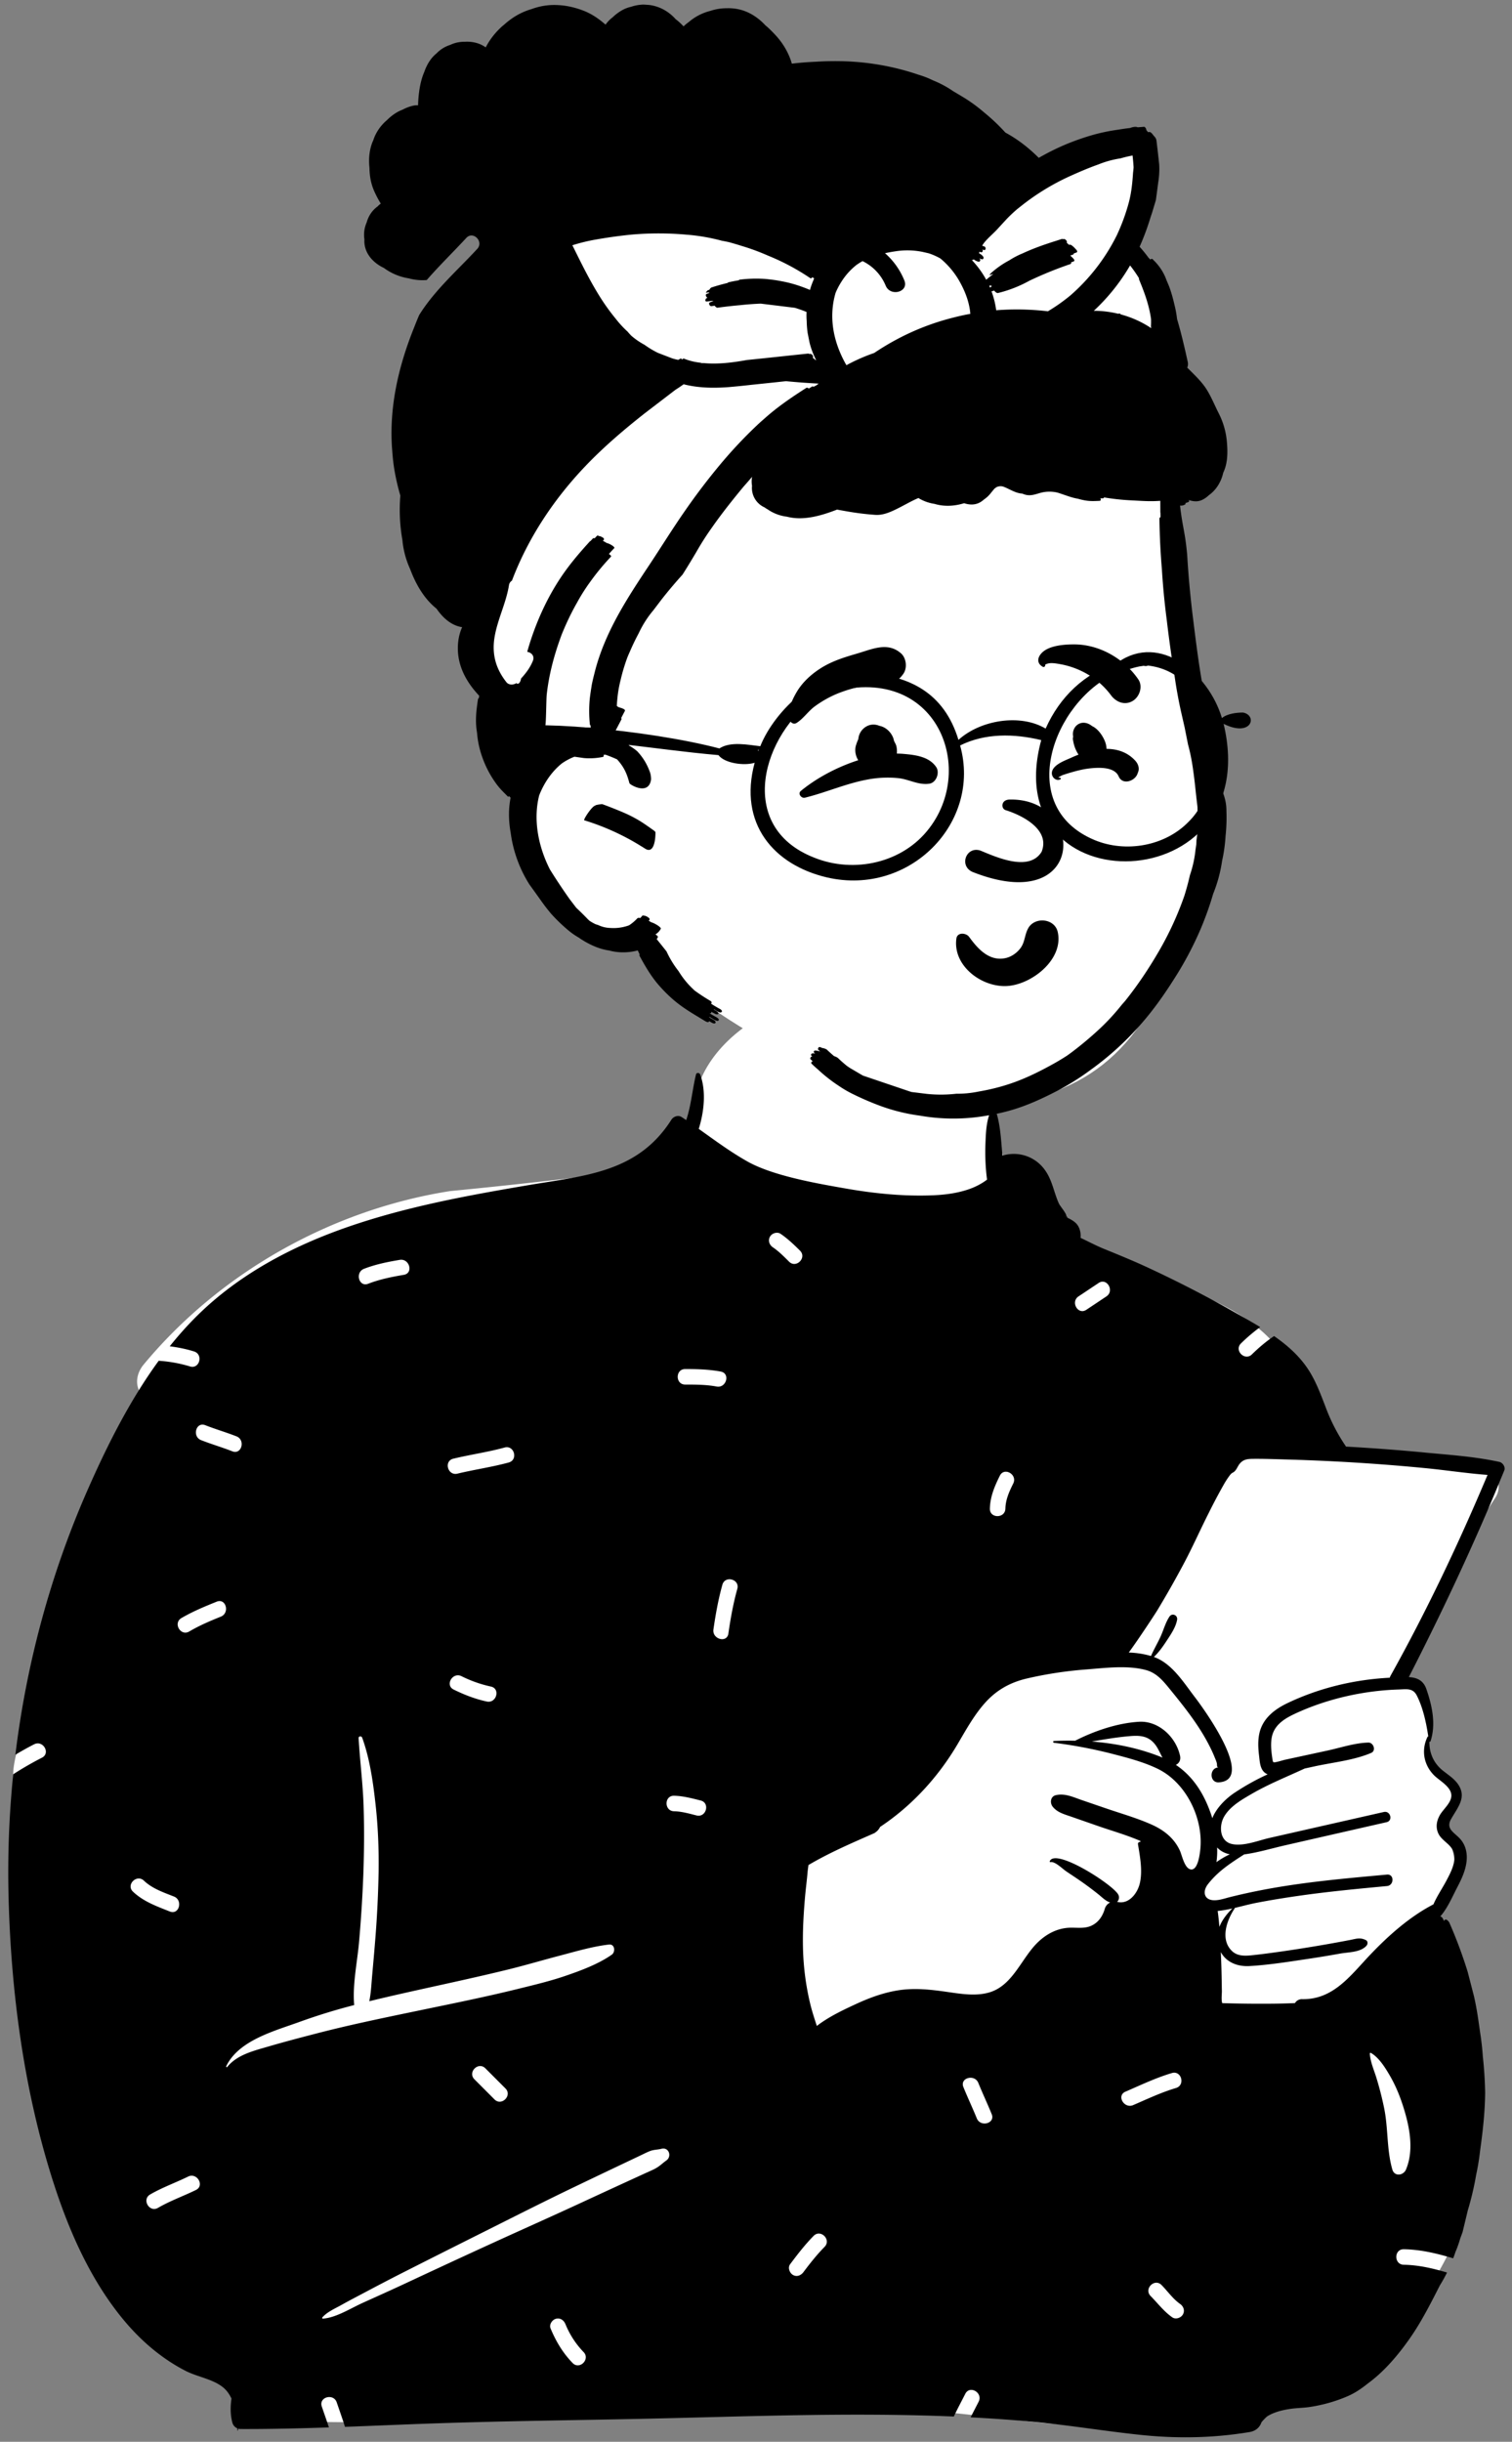 <svg width="101" height="163" viewBox="0 0 101 163" fill="none" xmlns="http://www.w3.org/2000/svg"><rect x="0" y="0" width="101" height="163" fill="#808080" stroke="none"/><path fill-rule="evenodd" clip-rule="evenodd" d="M87.91 96.166c-1.127-4.376-2.164-6.23-4.168-7.752-1.874-1.422-4.61-2.617-8.602-3.49-4.157-.727-4.275-2.888-5.317-6.362-.305-1.044-1.812-1.322-2.462-.57a2.994 2.994 0 0 0-.286-.27c.088-.499-.637-1.926-.613-2.403.253-4.972-1.373-7.47-5.432-8.398-.882-.202-6.878-.32-7.738-.082-3.763 1.04-7.467 4.344-6.9 8.323-1.181 1.544-2.337 2.486-4.159 2.983-4.055.515-8.11.973-12.165 1.365-7.94 1.246-15.384 5.45-20.472 11.58-.47.565-.605 1.333-.19 1.937-.325 1.39-2.151 4.761-.714 5.714-2.363 5.653-7.8 16.578-7.811 19.7-.042 13.113 1.374 30.181 14.311 37.438.518.509.592 1.072.816 1.83.57 2.387 2.635 4.094 4.896 3.954 11.137.248 21.925-1.111 33.063-1.177 4.912-.029 10.818.704 15.085 1.193 4.267.488 8.574.056 12.669-1.193.345.544 1.043.86 1.751.704 4.245-.843 7.678-3.46 10.668-6.319.913-1.663 4.481-6.399 3.063-8.048 1.286-5.436 1.219-11.277-1.066-16.453.324-.949-.266-1.992 0-2.971.193-.71.687-1.003.936-1.705.35-.988-.031-2.314-.425-3.322-.161-.502.297-1.043.425-1.556.604-2.419-.78-2.205-1.777-3.822.015-.005.274-1.159.273-1.154.153-.824-.23-1.879-.564-2.567-.225-.465-.708-.756-1.188-.703.483-1.641 1.094-3.007 1.752-4.589 1.163-2.788 2.635-5.457 4.304-7.981.684-1.033-.234-2.23-1.34-2.3a67.592 67.592 0 0 1-10.622-1.534z" fill="#fff"/><path fill-rule="evenodd" clip-rule="evenodd" d="M77.458 117.248c-1.432-.562-2.975-.872-4.525-.993.835-.146 1.672-.287 2.515-.359.59-.051 1.135-.046 1.578.401.295.298.433.681.627 1.033a3.969 3.969 0 0 0-.195-.082zm15.376-5.253c-2.347.119-4.695.677-6.817 1.688-.869.414-1.655 1.013-1.886 1.996-.116.503-.088 1.022-.026 1.529.047.385.059.875.392 1.135a.74.74 0 0 0 .182.103c-.783.353-1.529.778-2.191 1.215-.606.4-1.228 1.016-1.508 1.712a6.758 6.758 0 0 0-.07-.223c-.476-1.408-1.21-2.562-2.365-3.337.204-.092.346-.31.28-.61-.275-1.254-1.433-2.344-2.741-2.267-1.433.084-2.971.606-4.267 1.265-.472-.01-.943-.004-1.409.017-.08.002-.076.111 0 .12a31.553 31.553 0 0 1 3.803.716c1.051.272 2.138.545 3.12 1.02 1.905.923 3.084 3.336 2.842 5.436-.04.344-.174 1.385-.651 1.278-.404-.091-.564-.934-.705-1.246-.378-.828-1.059-1.369-1.875-1.736-.96-.431-1.985-.722-2.98-1.061l-1.689-.578c-.577-.197-1.126-.471-1.74-.332-.372.084-.415.527-.206.78.317.387.788.501 1.245.661l1.806.629c.93.323 1.905.596 2.812.993l-.028.064c-.074-.02-.161.053-.147.144.136.838.325 1.806.115 2.645-.165.665-.749 1.402-1.507 1.206a.404.404 0 0 0 .083-.47c-.3-.642-4.234-3.176-4.585-2.235-.012.033.025.058.053.053.299-.062.8.448 1.04.609.344.234.695.461 1.037.701.374.261.739.536 1.095.819.28.223.49.455.81.567a.677.677 0 0 0-.357.42c-.145.495-.425.916-.91 1.135-.509.228-1.082.084-1.618.14-.73.074-1.366.421-1.898.916-1.117 1.044-1.677 2.882-3.239 3.375-.933.294-1.968.109-2.913-.025-1.054-.148-2.082-.266-3.144-.111-1.017.149-1.979.501-2.908.931-.87.403-1.833.858-2.606 1.459-.16-.491-.32-.976-.441-1.477a17.61 17.61 0 0 1-.48-3.608c-.035-1.158.03-2.322.129-3.476.05-.576.127-1.149.176-1.725.013-.145.039-.301.058-.456 1.38-.814 2.829-1.438 4.29-2.08l.012-.005c.045-.021.089-.041.134-.06a.028.028 0 0 0-.005-.008.89.89 0 0 0 .353-.391c2.106-1.397 3.866-3.303 5.178-5.527.55-.932 1.079-1.899 1.798-2.716.766-.872 1.676-1.389 2.802-1.659a26.354 26.354 0 0 1 4.02-.612c.737-.058 1.56-.149 2.362-.145.559.004 1.106.052 1.609.19.743.205 1.178.771 1.645 1.343.447.549.89 1.099 1.307 1.671.395.542.768 1.103 1.091 1.691.194.352.374.714.526 1.088.053.133.123.283.155.42.032.138-.027.285.128.285-.64.009-.634 1.033.003.995 2.492-.145-1.078-5.012-1.6-5.691-.739-.96-1.5-2.213-2.684-2.66l-.051-.018c.344-.326.616-.717.876-1.115.268-.409.587-.877.675-1.363.056-.309-.329-.485-.511-.215-.265.395-.393.895-.591 1.329-.202.44-.448.855-.642 1.299a5.968 5.968 0 0 0-1.486-.231c.649-.878 1.756-2.571 1.89-2.789a65.05 65.05 0 0 0 1.754-3.085c.603-1.126 1.12-2.299 1.697-3.438a38.5 38.5 0 0 1 1.02-1.924 5.6 5.6 0 0 1 .413-.625c.03-.038.068-.07.103-.107l.105-.06c.209-.12.283-.4.43-.577.236-.286.513-.32.867-.324.756-.008 1.514.022 2.269.043 1.109.031 2.216.075 3.324.133a133.726 133.726 0 0 1 5.83.433c1.422.135 2.843.357 4.265.463-1.926 4.576-4.06 9.07-6.478 13.406a.566.566 0 0 0-.054.132zM82.15 123.784c-.31.143-.612.32-.893.522a5.31 5.31 0 0 0 .046-.979c.231.249.528.391.847.457zm13.257-7.872a.067.067 0 0 0-.053.037c-.43.886-.25 1.877.452 2.572.367.362 1.168.771 1.142 1.367-.022.481-.545.885-.77 1.283-.208.37-.285.776-.118 1.178.213.514.81.718 1.014 1.223.259.641-.162 1.414-.457 1.972-.274.516-.629 1.033-.864 1.579-1.578.817-2.99 2.07-4.203 3.342-1.329 1.392-2.47 3.03-4.58 2.988a.528.528 0 0 0-.467.262c-.587.027-1.176.038-1.763.041a84.107 84.107 0 0 1-3.097-.038c-.073-.249-.02-.588-.023-.8-.013-.679-.02-1.357-.048-2.037l-.023-.568c.37.671 1.095.977 1.921.93 1.328-.077 2.663-.295 3.978-.49a69.563 69.563 0 0 0 2.073-.343c.567-.101 1.366-.075 1.762-.53.093-.106.099-.3-.047-.371-.393-.193-.64-.086-1.07-.003a97.883 97.883 0 0 1-4.627.773c-.58.082-1.162.162-1.743.225-.507.055-1.079.128-1.488-.253-.824-.772-.362-2.065.16-2.845a.046.046 0 0 0 .006-.042c.491-.116.982-.25 1.471-.345.94-.181 1.888-.334 2.837-.469 1.948-.279 3.91-.463 5.869-.648.485-.046.49-.81 0-.765-2.814.258-5.643.502-8.42 1.045-.696.134-1.387.287-2.074.459-.325.081-.673.206-1.014.21l-.062-.001c-.666-.021-.763-.592-.397-1.067.045-.058.092-.116.14-.172.647-.772 1.453-1.287 2.284-1.82.93-.127 1.858-.409 2.769-.616 2.249-.513 4.498-1.026 6.748-1.537.441-.101.254-.779-.187-.68l-5.125 1.162-2.5.567c-.5.112-1.123.339-1.71.42-.29.04-.571.046-.825-.014-.819-.194-.86-1.218-.507-1.827.396-.683 1.144-1.11 1.808-1.497 1.15-.672 2.374-1.155 3.57-1.712l.637-.139c1.234-.272 2.645-.406 3.807-.904.348-.148.157-.696-.187-.689-.902.02-1.845.341-2.726.531l-2.863.619c-.095.021-.662.202-.747.162-.055-.026-.074-.215-.092-.339-.059-.41-.101-.839-.038-1.25.14-.92.907-1.352 1.684-1.706 1.728-.786 3.624-1.277 5.51-1.474.436-.046.87-.074 1.308-.088.513-.016.937-.107 1.197.4.409.797.634 1.822.768 2.732zm-2.4 28.913c-.377-1.303-.275-2.695-.533-4.024a21.762 21.762 0 0 0-.513-2.036c-.16-.541-.428-1.116-.458-1.681-.002-.037.043-.059.073-.042.532.305.94.963 1.243 1.479.363.619.64 1.266.863 1.946.446 1.356.811 2.991.237 4.358-.171.407-.772.488-.912 0zm-11.642-17.263c.318-.031.636-.092.955-.163-.356.347-.685.765-.867 1.228a19.464 19.464 0 0 0-.113-1.064l.025-.001zm-3.06 27.129c-.56-.392-.97-.94-1.446-1.423-.468-.476.264-1.208.732-.732.406.412.759.927 1.237 1.261.23.16.336.45.186.708-.134.228-.48.346-.709.186zm-3.13-15.061c1.025-.443 2.032-.926 3.105-1.245.64-.191.912.808.275.998-.988.294-1.914.733-2.858 1.141-.605.262-1.132-.631-.522-.894zm-10.822-.31c-.25-.619.751-.885.998-.276.285.702.61 1.386.895 2.088.25.619-.752.885-.998.275-.285-.701-.61-1.385-.895-2.087zm-10.681 12.352c-.167.222-.446.343-.709.186-.22-.132-.354-.483-.185-.709.493-.658.993-1.308 1.571-1.894.47-.476 1.2.257.732.732-.516.524-.969 1.097-1.41 1.685zm-1.528-69.308c.476.325.892.72 1.298 1.125.472.472-.26 1.204-.732.733-.343-.343-.687-.69-1.088-.963-.232-.159-.336-.453-.186-.709.134-.23.477-.343.708-.186zm15.54 16.666c-.268.538-.51 1.065-.525 1.677-.017.666-1.052.667-1.036 0 .02-.8.315-1.495.667-2.2.298-.597 1.19-.072.894.523zm5.702-13.385c.556-.371 1.074.526.523.894l-1.342.895c-.556.371-1.074-.526-.523-.894l1.342-.895zm-24.73 23.402c-.096.658-1.093.376-.999-.276.146-1.007.323-2.001.597-2.982.178-.642 1.177-.368.998.275-.274.981-.451 1.975-.597 2.983zm-3.63 11.863c-.667-.015-.667-1.05 0-1.036.603.013 1.196.172 1.777.317.647.161.371 1.16-.275.998-.492-.123-.992-.269-1.502-.279zm-1.34 23.896c-.229.112-.464.212-.695.318l-1.39.637c-.964.443-1.928.887-2.891 1.333-1.928.893-3.871 1.754-5.804 2.638-1.971.9-3.937 1.813-5.9 2.73-.925.432-1.857.848-2.787 1.269-.796.36-1.779.989-2.652 1.048-.044.003-.06-.054-.034-.083.33-.375.856-.594 1.29-.838.442-.249.893-.483 1.343-.721.936-.496 1.873-.989 2.818-1.467 1.89-.957 3.785-1.907 5.68-2.856 1.932-.968 3.861-1.943 5.81-2.876.918-.44 1.837-.878 2.756-1.315l1.494-.709c.216-.102.429-.212.649-.303.292-.121.514-.096.816-.171.491-.121.704.505.327.777-.311.224-.475.416-.83.589zm-6.91 10.62c-.107-.259.115-.573.36-.637.294-.078.53.101.637.361a5.852 5.852 0 0 0 1.209 1.86c.465.478-.267 1.21-.732.732-.652-.671-1.12-1.455-1.475-2.316zm-5.085-16.624c-.472-.472.26-1.204.732-.732l1.341 1.342c.472.472-.26 1.205-.732.733l-1.341-1.343zm-13.765-2.188c-.964.283-2.09.544-2.747 1.367-.032.04-.086-.012-.067-.052.842-1.746 3.257-2.358 4.928-2.97a39.817 39.817 0 0 1 3.62-1.112c-.123-1.396.214-2.893.331-4.282a91.03 91.03 0 0 0 .28-4.458c.053-1.518.066-3.046.016-4.564-.05-1.513-.246-3.007-.332-4.515-.008-.145.195-.152.238-.032.508 1.399.725 2.949.89 4.424.171 1.52.228 3.035.206 4.563a71.826 71.826 0 0 1-.24 4.706c-.059.743-.128 1.484-.193 2.226-.05.566-.073 1.128-.188 1.676a127.81 127.81 0 0 1 2.215-.519c2.35-.53 4.71-1.023 7.052-1.597 1.149-.281 2.281-.619 3.425-.918 1.078-.282 2.214-.624 3.32-.75.395-.045.445.495.184.678-.899.632-2.093 1.071-3.13 1.425-1.043.354-2.126.609-3.194.872-2.227.548-4.475.996-6.72 1.463-2.242.466-4.488.928-6.704 1.504-1.068.277-2.132.555-3.19.865zm-5.285-27.705c-.577.338-1.097-.557-.523-.895.752-.441 1.553-.772 2.36-1.096.62-.248.886.754.275.999-.725.291-1.437.595-2.112.992zm-2.087 38.475c-.578.335-1.099-.56-.523-.894.81-.47 1.696-.783 2.534-1.193.597-.293 1.121.601.523.894-.839.41-1.725.723-2.534 1.193zm-.939-21.841c.559.531 1.304.781 2.008 1.06.613.243.344 1.245-.276.999-.876-.348-1.768-.665-2.464-1.326-.484-.46.25-1.191.732-.733zm6.182-29.66c.614.24.345 1.242-.276.999-.688-.27-1.398-.476-2.087-.746-.614-.241-.345-1.242.276-.999.688.27 1.398.476 2.087.746zm10.905-11.781c.652-.11.93.888.275.998-.813.138-1.614.298-2.385.597-.623.24-.89-.76-.275-.999.77-.298 1.572-.46 2.385-.596zm3.603 28.684c-.599-.294-.073-1.187.522-.894a8.396 8.396 0 0 0 1.964.693c.652.139.374 1.137-.276.999-.77-.165-1.504-.451-2.21-.798zm3.403-16.158c.644-.176.917.823.275 1-1.129.308-2.291.47-3.428.745-.649.157-.923-.842-.276-.999 1.137-.275 2.3-.436 3.429-.746zm14.437-5.07c.655.121.376 1.12-.275.999-.694-.129-1.396-.13-2.099-.131-.667 0-.666-1.036 0-1.036.799 0 1.587.022 2.374.168zm47.084 5.41a133.398 133.398 0 0 0-5.082-.388l-.235-.013c-.01-.018-.021-.035-.033-.053a12.1 12.1 0 0 1-1.314-2.545c-.338-.875-.665-1.777-1.186-2.567-.593-.9-1.394-1.604-2.272-2.214-.532.358-1.026.778-1.479 1.222-.475.468-1.208-.264-.732-.732.402-.395.83-.76 1.284-1.09-.523-.318-1.057-.617-1.578-.914a78.385 78.385 0 0 0-5.993-3.088c-.948-.439-1.908-.828-2.875-1.223-.52-.212-1.034-.486-1.554-.731.037-.368-.073-.78-.355-1.022-.208-.177-.37-.243-.618-.369-.056-.02-.09-.03-.105-.037.011.002.045.013.1.03.133.062.143.044.032-.052-.007-.21-.42-.653-.514-.869-.329-.742-.43-1.526-.916-2.202a2.547 2.547 0 0 0-2.84-.967c-.108-1.12-.136-2.288-.558-3.288-.012-.027-.05-.039-.066-.01-.44.75-.478 1.585-.511 2.45-.033.812-.002 1.642.105 2.448a3.966 3.966 0 0 1-.207.149c-.334.22-.694.39-1.072.515-.72.238-1.474.342-2.228.378-1.948.093-3.955-.103-5.87-.437-1.937-.338-4.907-.846-6.63-1.815-1.138-.64-2.187-1.42-3.251-2.176.386-1.243.484-2.58.096-3.629-.047-.126-.243-.149-.281 0-.243 1.002-.314 2.01-.638 3l-.015.043a47.12 47.12 0 0 0-.303-.203c-.233-.154-.55-.038-.69.181-2.235 3.523-5.774 3.725-9.49 4.354-4.067.689-8.155 1.432-12.066 2.78-3.74 1.289-7.313 3.166-10.145 5.97-.64.635-1.24 1.311-1.806 2.017.548.07 1.09.177 1.626.345.635.2.362 1.199-.275.999a9.227 9.227 0 0 0-2.088-.377c-1.924 2.633-3.424 5.618-4.721 8.556-2.488 5.634-4.108 11.634-4.853 17.742.41-.245.826-.479 1.253-.696.593-.302 1.116.592.522.894-.66.336-1.3.706-1.92 1.107a64.661 64.661 0 0 0-.313 8.051c.151 6.406 1.016 12.999 2.971 19.11.959 3 2.23 5.975 4.123 8.509.856 1.148 1.83 2.184 2.976 3.047.555.42 1.143.794 1.763 1.11.798.409 1.838.543 2.527 1.122.226.191.4.442.533.725-.076.539-.085 1.078.062 1.617a.576.576 0 0 0 .33.371c.003.047.003.092.003.136 0 .021.03.026.035.006l.019-.122c.05.017.103.025.158.025 1.965.007 3.933-.041 5.902-.108-.152-.466-.317-.929-.476-1.395-.215-.633.785-.903.998-.275.186.545.38 1.086.552 1.633 2.108-.079 4.217-.173 6.321-.242 4.476-.149 8.95-.199 13.428-.293 6.953-.147 13.956-.449 20.92-.154.24-.511.51-1.011.766-1.515.301-.596 1.194-.071.894.522-.178.351-.362.697-.537 1.047 1.41.073 2.82.17 4.225.302 2.4.225 4.775.625 7.172.874 2.436.253 4.82.208 7.237-.194.435-.073.691-.336.797-.662.004-.001.007-.004.01-.008a3.54 3.54 0 0 1 .36-.37c.144-.093.3-.172.482-.242.34-.13.695-.209 1.055-.262.395-.059.797-.064 1.193-.113.333-.043.66-.107.986-.184a9.977 9.977 0 0 0 1.696-.565c.483-.211.919-.514 1.33-.844.852-.622 1.59-1.417 2.234-2.243.375-.483.728-.984 1.05-1.506.558-.903 1.034-1.842 1.516-2.788.175-.281.334-.568.48-.861-.941-.277-1.89-.503-2.888-.519-.667-.011-.667-1.047 0-1.036 1.144.018 2.226.286 3.3.604.053-.139.103-.279.15-.421.128-.297.234-.601.322-.909l.155-.419.35-1.455c.235-.777.42-1.566.556-2.364.114-.526.202-1.055.261-1.591.181-1.299.329-2.594.34-3.907a27.009 27.009 0 0 0-.156-2.421c-.037-.546-.1-1.09-.186-1.63-.112-.802-.222-1.597-.407-2.389l-.415-1.608a30.872 30.872 0 0 0-1.223-3.283c-.026-.067-.157-.215-.235-.216-.06-.001-.143.053-.116.126l.008.02-.08-.184c-.023-.057-.114-.17-.184-.169l-.013.001a.328.328 0 0 0 .052-.049c.465-.55.766-1.274 1.099-1.911.275-.525.535-1.08.61-1.674.066-.521-.023-1.035-.35-1.457-.373-.481-1.074-.706-.685-1.4.443-.789 1.094-1.474.445-2.371-.33-.457-.852-.708-1.24-1.106-.447-.459-.66-1.074-.648-1.702.028.015.064.008.077-.031.375-1.134.103-2.379-.281-3.484-.21-.599-.654-.764-1.17-.793 2.236-4.369 4.328-8.808 6.193-13.35l.184-.446c.091-.223-.101-.519-.322-.568-1.612-.354-3.292-.466-4.934-.621z" fill="#000"/><path fill-rule="evenodd" clip-rule="evenodd" d="M43.784 12.284c8.154-.445 15.379-2.737 21.118 2.393 6.19-4.625 9.802-6.057 10.835-4.295 1.038 1.77-.401 4.146-.015 6.331 2.517 4.293 2.374 11.559 2.517 13.261.358 4.292 2.618 20.442 2.618 24.277 0 1.958-1.614 7.085-2.618 9.938-2.237 6.35-6.505 9.587-13.506 9.587s-18.428-5.854-22.092-11.05c-.322-.456-2.398.873-4.57-1.432-2.354-2.498-3.66-7.26-3.66-10.1 0-3.602-2.327-6.1-2.056-10.712.604-10.3 2.704-27.721 11.429-28.198z" fill="#fff"/><path fill-rule="evenodd" clip-rule="evenodd" d="M42.873.31c.106-.006.214-.001.32.01.119.005.236.016.354.04.6.115 1.134.432 1.548.878l.03.037c.195.146.375.312.537.488.028-.028.055-.055.085-.082.085-.075.175-.146.268-.213.39-.335.847-.578 1.34-.716l.067-.018.038-.01c.35-.116.717-.175 1.087-.174.443-.015.887.058 1.3.229.491.203.918.524 1.277.91.235.192.44.402.658.634.45.48.804 1.042 1.028 1.661.03.087.058.176.083.265a22.078 22.078 0 0 1 1.647-.13c.617-.038 1.234-.05 1.853-.03 1.704.056 3.37.356 4.984.906.324.096.638.218.941.368.475.189.924.43 1.347.72l.36.215c.182.107.363.216.538.328.418.268.814.568 1.19.892a12.932 12.932 0 0 1 1.407 1.333c.82.443 1.55 1.01 2.229 1.686a16.61 16.61 0 0 1 1.673-.842 16.629 16.629 0 0 1 1.97-.697 12.754 12.754 0 0 1 1.672-.343 13.9 13.9 0 0 1 .77-.109l-.011.004c.18-.02.36-.036.543-.052l-.005-.001.234-.018.19-.016c.056-.005.139.128.144.175l.007.048c.042.048.081.1.108.133a2.64 2.64 0 0 1 .101-.006c.101-.01.218.17.277.24l.054.062a.506.506 0 0 1 .133.252c.066.537.128 1.075.184 1.614.022.408 0 .812-.067 1.212-.05.388-.102.776-.154 1.163l-.246.816c-.032.104-.068.206-.103.308-.207.683-.45 1.348-.739 1.992.211.233.408.475.59.725.044.045.088.09.13.136a.126.126 0 0 1 .046-.044c.062-.027.108.005.146.058.408.39.704.845.888 1.363l.114.271c.02.045.038.09.057.136.146.394.259.798.352 1.206.083.322.143.648.181.978.28.94.501 1.9.71 2.847a.644.644 0 0 1-.031.396l.122.119.208.207c.35.35.707.716.967 1.131.269.431.467.892.687 1.35l.047.096.097.195a5.113 5.113 0 0 1 .523 1.901c.058.662.05 1.383-.24 1.998a.042.042 0 0 1-.006.012c-.132.595-.459 1.146-.954 1.498-.106.1-.22.19-.342.26-.292.172-.56.187-.878.108l-.04-.01-.112-.028c.052.043.078.094 0 .13a.655.655 0 0 1-.206.064c.028.035.03.073-.027.104a.492.492 0 0 1-.328.069l.021.18c.17 1.361.322 1.63.455 3.094.088 1.497.228 2.991.42 4.479l.067.54c.213 1.713.452 3.439.819 5.124.184.737.344 1.479.478 2.226.19.568.324 1.15.398 1.742.107.603.18 1.212.223 1.825.15.393.222.791.218 1.198.02.546.001 1.091-.057 1.634-.032.564-.11 1.123-.233 1.677-.11.76-.31 1.494-.598 2.206-.23.795-.512 1.574-.833 2.337a22.856 22.856 0 0 1-1.785 3.358c-.642 1.013-1.33 1.99-2.117 2.897a19.843 19.843 0 0 1-3.447 3.153 16.745 16.745 0 0 1-2.29 1.43c-.977.504-1.971.959-3.031 1.265-.661.192-1.334.324-2.015.425a12.915 12.915 0 0 1-4.066-.063 12.417 12.417 0 0 1-2.525-.607 19.064 19.064 0 0 1-1.926-.82 7.423 7.423 0 0 1-.938-.541 10.353 10.353 0 0 1-1.417-1.107 9.657 9.657 0 0 1-.42-.38c-.067-.059-.03-.145.046-.166l.023-.003-.09-.083a.107.107 0 0 1-.017-.018c-.014-.013-.03-.025-.043-.038-.05-.045 0-.143.044-.166a.112.112 0 0 1 .064-.008c-.006-.005-.01-.01-.015-.013-.005-.004-.006-.014-.005-.025l-.02-.015c-.065-.058-.032-.144.046-.166a.378.378 0 0 1 .166.009l.024.005-.044-.041c-.077-.067-.053-.142.043-.166.071.005.142.014.212.031l.052.015c.026.006.05.014.076.022l-.13-.12c-.043-.037.002-.144.041-.166.053-.03.157.011.205.046.117.013.272.065.33.114.156.15.318.294.482.434.1.03.194.072.267.134.186.179.38.347.578.51l.15.104.077.05.852.5 3.116 1.055.138.042 1.008.124c.662.07 1.326.066 1.988-.01.497.006.99-.043 1.476-.144.824-.14 1.633-.346 2.42-.633.905-.33 1.768-.765 2.61-1.234.303-.17.601-.35.894-.54.094-.067.188-.136.283-.206a23.5 23.5 0 0 0 1.79-1.492c.27-.247.529-.505.779-.772l.106-.115c.24-.261.47-.532.692-.811l.21-.239c.852-1.06 1.61-2.2 2.29-3.375a21.193 21.193 0 0 0 1.675-3.655c.142-.452.266-.91.37-1.374a7.553 7.553 0 0 0 .375-1.71c.02-.114.035-.228.05-.342l.01-.18.002-.089c.026-.18.048-.362.065-.544a11 11 0 0 0 .018-.547l-.014-1.12a2.7 2.7 0 0 1-.01-.107l-.03-.247c-.061-.51-.11-1.022-.171-1.532 0-.003 0-.007-.002-.01-.023-.19-.048-.382-.076-.574-.014-.114-.032-.228-.05-.342l-.032-.199c-.06-.346-.133-.69-.22-1.03l-.04-.147-.225-1.132-.254-1.115c-.164-.747-.301-1.499-.41-2.258a88.352 88.352 0 0 1-.533-3.81 48.895 48.895 0 0 1-.326-3.395 47.04 47.04 0 0 1-.163-3.362c-.001-.05.032-.091.073-.115l-.004-.216c-.005-.19-.008.038-.01-.18l-.002-.598.001-.087c-.691.048-1.156.009-1.824-.026l-.113-.006a15.368 15.368 0 0 1-1.824-.197c-.003.031-.024.053-.059.06l-.18.004.022.084c.002.042-.018.07-.059.081l-.173.008c-.23.01-.461.014-.69-.017a4.191 4.191 0 0 1-.606-.132 3.506 3.506 0 0 1-.376-.085c-.329-.095-.655-.222-.985-.323a2.306 2.306 0 0 0-1.035-.009c-.378.09-.698.251-1.094.153a1.658 1.658 0 0 1-.231-.08l-.071-.005a.615.615 0 0 1-.037-.004c-.412-.06-.78-.321-1.173-.461a.64.64 0 0 0-.407.03l-.033.015-.131.097a13.26 13.26 0 0 0-.156.188l-.077.094a1.95 1.95 0 0 1-.474.446c-.22.203-.48.322-.793.33a1.588 1.588 0 0 1-.524-.087c-.644.2-1.334.24-1.977.045a2.864 2.864 0 0 1-1.078-.39c-.454.191-.884.446-1.322.666l-.1.05c-.448.223-.944.441-1.45.408a18.093 18.093 0 0 1-1.91-.236l-.087-.015-.313-.055-.253-.047-.129.05c-1.037.392-2.174.698-3.216.424a2.843 2.843 0 0 1-1.303-.497 1.176 1.176 0 0 1-.168-.104l-.011-.008-.01-.009-.005-.002a1.418 1.418 0 0 1-.837-1.442 1.638 1.638 0 0 1 .005-.6c-.185.219-.374.435-.566.65-.7.844-1.386 1.705-2.021 2.6l-.146.208c-.35.493-.674 1.003-.974 1.529-.305.519-.617 1.033-.939 1.54-.419.463-.824.938-1.214 1.424l-.166.209-.562.739a6.92 6.92 0 0 0-.987 1.545c-.214.398-.41.803-.588 1.219-.057.125-.111.252-.164.379-.183.496-.337 1-.457 1.522-.097.378-.166.76-.207 1.148l-.013.13a7.828 7.828 0 0 0-.034.458.515.515 0 0 1 .092.066l.095.034.076.023c.12.037.325.113.276.207l-.25.477c.026.027.038.055.02.087-.166.32-.334.639-.503.959a.069.069 0 0 1-.023.027c.144.066.283.138.417.217.26.156.451.336.629.545.186.112.362.233.528.373.204.215.383.45.534.706.14.24.254.492.342.754.038.139.057.282.055.429-.156 1.105-1.42.348-1.445.25-.174-.667-.373-1.089-.82-1.586l-.012-.008a8.658 8.658 0 0 0-.783-.315c-.04.008-.082.014-.123.02.047.066.023.13-.071.142a4.42 4.42 0 0 1-1.233.068l-.63-.09c-.26.1-.51.229-.744.382l-.078.052-.015.01c-.606.488-1.075 1.137-1.396 1.844a5.558 5.558 0 0 0-.082.19l-.038.097-.003.005c-.419 1.648-.045 3.458.721 4.953.418.67.854 1.326 1.31 1.97l.442.578c.262.246.518.498.767.757.04.039.08.078.122.115.132.087.267.163.404.228.053.018.107.035.162.05.264.126.54.194.832.201.384.026.758-.02 1.118-.134l.072-.024.053-.02c.197-.125.38-.281.553-.465.039-.04.111-.04.194-.018.045-.047.09-.096.133-.15.03-.032.077-.033.113-.008.123-.014.455.175.369.274-.015.023-.033.044-.048.066.058.03.116.064.168.099.272.075.673.346.64.428l-.003.007a.923.923 0 0 1-.246.298l-.034.025-.076.053c.107.068.198.145.152.2a.828.828 0 0 1-.068.114c.22.272.439.546.656.82.217.472.486.912.807 1.32.268.442.59.84.967 1.194l.094.091c.278.205.568.397.87.582l.13.078c.07.041.184.093.13.193a.096.096 0 0 1-.023.031c.19.124.387.242.59.351l.02.012c.076.049.18.138.07.21-.093.063-.34-.106-.456-.183a.276.276 0 0 1-.074-.014c.039.02.077.043.116.064l.059.033c.045.027.267.174.112.237a.318.318 0 0 1-.21-.057 4.64 4.64 0 0 1-.226-.12c.026.04.026.08-.039.107a.394.394 0 0 1-.066-.003c.153.097.31.188.471.273l.026.017c.069.044.178.128.099.2-.09.08-.336-.09-.399-.129l-.189-.113a.139.139 0 0 1-.047.011c.057.035.11.073.169.106l.079.043c.1.055.24.145.189.235-.051.09-.202.016-.3-.042l-.104-.065-.014-.008-.004.016a.03.03 0 0 1-.004.007c-.049.085-.17.03-.255-.02l-.067-.04a58.98 58.98 0 0 1-.341-.207l-.17-.104h-.002c-.583-.35-1.123-.7-1.632-1.15a9.97 9.97 0 0 1-.856-.86c-.541-.609-.944-1.306-1.332-2.019-.006-.011.003-.041.018-.073a10.26 10.26 0 0 1-.125-.27 3.827 3.827 0 0 1-1.254.117 3.343 3.343 0 0 1-.654-.111c-.69-.096-1.354-.41-1.929-.788-.036-.023-.069-.049-.102-.072a4.542 4.542 0 0 1-.676-.466 11.26 11.26 0 0 1-1.175-1.128c-.26-.31-.508-.633-.74-.967-.235-.33-.473-.66-.711-.99a8.558 8.558 0 0 1-1.25-3.446 6.932 6.932 0 0 1-.112-1.357c.007-.327.043-.659.106-.989-.037-.036-.075-.072-.112-.11-.02.037-.042.063-.055.05l-.296-.298a4.771 4.771 0 0 1-.594-.71 6.899 6.899 0 0 1-.886-1.785 6.212 6.212 0 0 1-.297-1.466 7.449 7.449 0 0 1-.036-.253c-.083-.674-.006-1.32.096-1.986.006-.044.028-.07.058-.085l.025-.16c-.857-.909-1.474-2.003-1.423-3.324.015-.416.1-.827.264-1.21l.02-.043c-.716-.11-1.283-.613-1.71-1.236a3.882 3.882 0 0 1-.11-.09c-.762-.651-1.29-1.574-1.652-2.548a5.964 5.964 0 0 1-.504-1.797l-.012-.134a11.525 11.525 0 0 1-.14-2.98 14.862 14.862 0 0 1-.422-1.867 12.695 12.695 0 0 1-.103-.91l-.003-.016-.004-.054-.01-.136a3.05 3.05 0 0 1-.005-.068c-.219-2.772.4-5.501 1.426-8.07.09-.23.181-.461.276-.69l.101-.238c1.029-1.66 2.574-3.002 3.882-4.42.452-.489-.279-1.223-.732-.732-.87.942-1.802 1.844-2.644 2.812-.148.011-.297.015-.446.008a3.55 3.55 0 0 1-.753-.12 3.78 3.78 0 0 1-1.662-.695c-.671-.313-1.244-.903-1.301-1.674a1.54 1.54 0 0 1 0-.23 2.032 2.032 0 0 1 .151-1.135c.027-.1.062-.198.106-.296a1.91 1.91 0 0 1 .597-.753l.017-.01c.027-.029.053-.057.082-.083.044-.04.091-.078.14-.113a7.096 7.096 0 0 1-.467-.897 3.68 3.68 0 0 1-.263-1.055 4.408 4.408 0 0 1-.026-.432 4.83 4.83 0 0 1-.018-.2c-.032-.514.027-1.045.219-1.525.014-.036.032-.072.05-.11.035-.108.076-.217.125-.323.191-.408.463-.754.798-1.037.181-.183.384-.344.606-.482.13-.081.28-.154.436-.213.28-.148.638-.282.929-.293.035-.001.066.003.1.003.027-.743.122-1.552.416-2.226.171-.487.427-.921.813-1.233.224-.234.5-.423.843-.547l.061-.021.024-.007c.309-.15.643-.21.986-.208.4-.021.807.054 1.155.238.073.039.15.087.224.138.056-.111.118-.224.19-.336.249-.4.55-.748.9-1.066.041-.037.086-.07.13-.107.17-.154.35-.296.536-.426.403-.28.844-.488 1.307-.623.535-.197 1.1-.29 1.664-.27l.117.005c.026.003.051.004.076.005.56.037 1.113.174 1.64.38.548.217 1.011.544 1.442.92.101-.14.216-.272.358-.396.04-.035.082-.066.122-.099l.097-.09c.154-.136.317-.254.496-.359.2-.118.417-.2.64-.25a2.74 2.74 0 0 1 .711-.14zm-2.66 53.367c.024-.001 1.222.448 1.82.739l.029.014c.688.342 1.02.588 1.638 1.027.041.03.084.075.084.119 0 .64-.155 1.42-.692 1.074a10.96 10.96 0 0 0-.235-.147l-.118-.071h-.004l.004-.002a16.256 16.256 0 0 0-3.71-1.672c-.09-.033.571-1.032.754-.976-.105-.042.413-.104.43-.105zm12.292-28.232c-.778.084-1.556.165-2.334.246-.495.057-.992.107-1.49.15-.746.056-1.492.064-2.236-.038a7.426 7.426 0 0 1-.78-.151 8.656 8.656 0 0 1-.54.364l-2.055 1.572c-1.378 1.084-2.727 2.232-3.94 3.5-2.12 2.214-3.847 4.804-4.933 7.673a.426.426 0 0 0-.2.315c-.191 1.176-.752 2.249-.955 3.42-.2 1.154.066 2.135.79 3.049.155.195.472.185.666.053.045.089.241.085.31-.307.322-.349.597-.715.784-1.167.137-.334-.094-.565-.374-.61.117-.42.248-.836.396-1.247.437-1.222.993-2.39 1.694-3.485.615-.963 1.328-1.802 2.095-2.643.008-.012.024-.016.04-.018l.16-.177c.022-.024.067-.022.118-.009.048-.05.094-.102.143-.152.048-.052.101-.037.131.005.082-.018.23.07.276.098.077.052.102.11.036.184l-.035.038c.09.037.177.088.246.137.24.053.576.276.517.342-.122.128-.241.259-.36.392.104.072.172.144.144.175-.504.532-.97 1.095-1.397 1.691-.325.446-.619.91-.881 1.392-.391.684-.722 1.387-1.016 2.109-.042.11-.082.22-.12.33-.43 1.203-.751 2.45-.887 3.722l-.006.085c-.025.458-.035 1.684-.082 1.977.286.141.584.261.893.36.058.017.118.032.177.047a.976.976 0 0 1 .104-.037 3.63 3.63 0 0 1 1.499-.269l.087.004c.09.002.18.009.27.018-.005-.052-.007-.102-.01-.154-.027-.017-.046-.04-.047-.071a8.578 8.578 0 0 1-.004-1.748c.038-.304.084-.607.133-.91.05-.248.109-.493.172-.738.168-.686.392-1.355.664-2.01.774-1.868 1.883-3.552 2.998-5.227.814-1.224 1.584-2.474 2.426-3.677a43.189 43.189 0 0 1 2.274-2.99 30.419 30.419 0 0 1 2.565-2.729c.147-.136.296-.268.447-.399.867-.776 1.81-1.415 2.79-2.041.038-.025.105.002.16.049l.159-.098.08-.047c.024-.015.052.01.066.032.067-.035.134-.068.202-.102.049-.04.1-.077.149-.116a46.997 46.997 0 0 1-2.18-.162zm9.122-8.63a5.116 5.116 0 0 0-1.77-.046c-.248.036-.495.08-.74.133a4.825 4.825 0 0 1 1.294 1.822c.314.772-.938 1.105-1.248.344a3.165 3.165 0 0 0-1.546-1.637 4.32 4.32 0 0 0-.427.271 4.705 4.705 0 0 0-.505.474c-.344.374-.66.874-.867 1.368a5.358 5.358 0 0 0-.199 1.028c-.127 1.34.255 2.643.914 3.797h.026a12.228 12.228 0 0 1 1.837-.807 17.174 17.174 0 0 1 1.576-.943 16.553 16.553 0 0 1 3.625-1.398l.145-.037c.295-.075.593-.142.893-.2l.18-.034h.002l-.02-.193c-.1-.757-.397-1.46-.78-2.11a5.54 5.54 0 0 0-1.202-1.394l-.002-.001a4.374 4.374 0 0 0-.685-.312l-.09-.031-.41-.094zm-15.774-1.15a20.861 20.861 0 0 0-3.665-.004c-.798.079-1.591.189-2.38.329-.535.091-1.059.22-1.574.382l.295.595c.492.993.996 1.979 1.59 2.916.307.483.64.943 1.002 1.384.244.316.514.609.809.878.077.095.16.184.244.27.27.23.56.433.876.6.255.185.52.347.797.489l.104.052.97.373c.052.014.105.03.157.043l.079.02.148.031.11-.06.056-.03c.032-.016.054.017.06.04.002.009-.001.022-.008.035l.142-.077c.243.099.5.178.778.23.125.023.25.041.376.057l.017.011a.081.081 0 0 1 .008.007h.138c.967.093 1.948-.03 2.914-.204 1.367-.137 2.733-.289 4.1-.43.025-.003.035.008.035.027l.084-.008c.122-.013.264.19.172.264.074.044.145.107.199.156l.03-.002a5.627 5.627 0 0 1-.435-1.152l-.133-.67a6.118 6.118 0 0 1-.06-.78 4.542 4.542 0 0 1-.01-.611 8.078 8.078 0 0 0-.786-.279l-2.27-.278c-.454.017-.908.05-1.361.1-.514.045-1.026.103-1.537.173-.048.005-.134-.06-.185-.134l-.22.03c-.113.014-.232-.214-.082-.26a5.7 5.7 0 0 1 .163-.062l.082-.03-.047.006a.144.144 0 0 1-.057-.01l-.36.045c-.15.019-.116-.18-.01-.227l.05-.02c-.089-.055-.168-.208-.057-.258l.015-.005c.051-.02.102-.038.154-.057a.08.08 0 0 1 .001-.047l-.214.027c-.019.003.074-.133.118-.16l.008-.004.102-.031a.4.4 0 0 1 .127-.15 13.31 13.31 0 0 1 1.09-.306.118.118 0 0 1 .062-.044 8.89 8.89 0 0 1 .688-.133c.016-.023.031-.04.05-.042a8.839 8.839 0 0 1 1.716-.05c.11.01.22.022.33.036.211.024.422.053.632.094.525.09 1.038.227 1.537.412l.115.043c.126.047.25.096.373.149a5.21 5.21 0 0 1 .232-.652c.014-.042.03-.082.046-.122l-.125-.075c-.027.052-.083.092-.12.07-.899-.607-1.85-1.114-2.853-1.518a14.597 14.597 0 0 0-1.724-.635 21.38 21.38 0 0 0-.888-.262 12.242 12.242 0 0 0-.45-.088 12.918 12.918 0 0 0-2.37-.407zm29.635 2.055a13.132 13.132 0 0 1-2.425 3.029c.207-.001.414.007.618.026.353.033.698.092 1.034.174.028-.022.058-.033.083-.016l.087.06c.722.196 1.4.502 2.013.912l-.01-.08a.945.945 0 0 0-.007-.041c.01-.16.013-.319.008-.477-.127-.933-.444-1.793-.806-2.662-.007-.017-.002-.04.008-.061a8.502 8.502 0 0 0-.603-.864zm.166-7.338a7.64 7.64 0 0 0-.805.191c-.5.075-.986.207-1.454.395-.646.23-1.272.496-1.896.778a15.618 15.618 0 0 0-3.381 2.08c-.066.05-.13.101-.193.153-.231.2-.457.41-.67.632-.224.243-.45.487-.673.731-.274.288-.59.548-.839.859-.05.063-.094.133-.134.203l.146.05c.123.042.102.272-.02.238a1.22 1.22 0 0 1-.118-.04.144.144 0 0 1 .03.062c.008.063-.04.148-.116.126a.87.87 0 0 1-.105-.036.481.481 0 0 0-.018.119.1.1 0 0 0 .021.006c.085.03.246.163.27.254.017.07-.042.145-.119.124a1.025 1.025 0 0 1-.167-.064c.037.035.065.072.068.105.005.06-.047.143-.118.124a.898.898 0 0 1-.326-.162c-.023.03-.057.056-.084.048l-.05-.016a.686.686 0 0 1 .038.04l.018.02c.357.386.67.813.919 1.272a10.755 10.755 0 0 1 .401-.326l.037-.032.037-.031-.27.089.005-.007c.02-.024.08-.106.107-.133l.007-.006a6.016 6.016 0 0 1 1.213-.846c.284-.184.581-.339.893-.467.744-.346 1.502-.608 2.281-.852.117-.037.233-.077.35-.114.034-.011.04.003.035.026l.06-.018c.11-.035.294.157.22.246.045.036.089.077.127.115l.028.027.03-.009c.093-.028.25.116.348.218l.073.078c.056.06.165.182.031.23l-.167.057c.005.034-.009.062-.06.081l-.173.061c.035.03.069.062.102.094l.05.047c.058.06.197.192.075.25l-.016.007-.159.057c.02.046.016.09-.054.116-.93.316-1.836.686-2.723 1.107a8.447 8.447 0 0 1-2.104.822c-.06.02-.193-.072-.247-.164l-.11.032-.056.016-.018.003a5.709 5.709 0 0 1 .313 1.263A17.746 17.746 0 0 1 70 20.78a12.038 12.038 0 0 0 1.51-1.066 12.981 12.981 0 0 0 3.096-4.017c.321-.688.586-1.402.787-2.14.184-.674.247-1.33.294-2.029.015-.113.026-.227.035-.341l-.001-.049-.002-.024c-.013-.244-.038-.489-.065-.732zm-9.481 8.669l-.092.03.052.119h.002l.122-.097a.437.437 0 0 1-.084-.052zm9.3-10.505c.233-.087.409-.104.528-.05-.176.014-.352.03-.528.05z" fill="#000"/><path fill-rule="evenodd" clip-rule="evenodd" d="M68.685 61.96c.444-.783 1.769-.656 1.971.258.411 1.853-1.797 3.564-3.475 3.607-1.667.043-3.538-1.377-3.296-3.17.06-.443.652-.39.853-.111l.079.106c.548.737 1.272 1.5 2.289 1.32.422-.074.805-.338 1.06-.677.307-.41.273-.898.52-1.332zm-10.6-13.556a.99.99 0 0 1 .654.047c.447.082.82.455.951.88.01.038.022.074.035.11l.02.054-.054-.137c.025.135.134.276.174.41.048.167.06.355.044.538.142.001.284.006.426.018l.137.012c.766.072 1.608.202 2.062.865.255.372.016 1.042-.453 1.114-.722.11-1.344-.289-2.063-.369a7.183 7.183 0 0 0-2.062.09c-1.386.254-2.659.816-4.009 1.168l-.184.047c-.23.055-.494-.267-.265-.455 1.082-.889 2.467-1.61 3.831-2.048-.199-.316-.26-.733-.124-1.072.02-.07.047-.14.075-.208l.057-.14c.005-.066.018-.131.036-.195l.004-.02.001.001a1.06 1.06 0 0 1 .707-.71zm13.8.051c.296-.296.711-.252 1.02-.019l.041.032c.291.13.532.412.69.674.164.272.273.55.278.849.716.002 1.401.217 1.927.795.17.187.286.475.193.728l-.056.15c-.177.478-.97.753-1.24.191l-.013-.027c-.286-.668-1.386-.597-1.971-.53-.408.049-.81.15-1.204.264-.139.04-.276.083-.413.127l-.138.045c-.073.023-.454.23-.217.182.064-.014.112.08.047.11-.283.136-.585-.134-.566-.438.032-.527.87-.816 1.273-.998l.024-.011c.155-.072.317-.14.484-.204a2.344 2.344 0 0 1-.36-.94.465.465 0 0 1 0-.245l.003-.023A.756.756 0 0 1 71.67 49l-.003-.022h.003a.8.8 0 0 1 .214-.523zm-4.727 5.62c1.136.35 3.011 1.308 2.42 2.785-.828 1.357-3.021.36-4.084-.079-.955-.316-1.452 1.023-.528 1.426 7.629 3.02 7.6-4.95 2.469-4.833-.566.013-.583.584-.277.7zM57.064 43.683l.194-.057c1.007-.292 2.036-.796 2.93-.01.351.31.424.951.172 1.337-.572.877-1.421.743-2.346.818-.704.057-1.397.264-2.054.522a7.219 7.219 0 0 0-1.506.841c-.462.327-.777.837-1.251 1.13-.174.108-.374-.003-.437-.177-.22-.62.153-1.391.469-1.92.386-.643.971-1.17 1.602-1.568.69-.436 1.452-.688 2.227-.916zm14.679-.667c1.703 0 3.341.947 4.294 2.336.323.472.086 1.17-.379 1.442-.52.305-1.078.086-1.421-.351l-.02-.027a5.3 5.3 0 0 0-2.086-1.673 5.51 5.51 0 0 0-1.298-.405l-.142-.025c-.2-.033-.43-.065-.611-.034a.694.694 0 0 0-.268.094c.04.086-.062.19-.156.138-.423-.233-.37-.648-.021-.97.494-.456 1.47-.525 2.108-.525z" fill="#000"/><path fill-rule="evenodd" clip-rule="evenodd" d="M79.397 54.856c-1.571 1.624-4.194 2.09-6.284 1.22-5.367-2.244-2.74-9.24 1.399-11.12.517-.129 1.208-.434 1.837-.504.057-.028.181.053.331-.023 4.565.51 5.604 7.597 2.717 10.427zm-17.311.416c-1.762 2.338-5.038 3.06-7.715 1.973-5.287-2.084-3.412-8.288.206-10.72 7.642-2.873 10.797 4.436 7.509 8.747zm-11.463-5.18l-.015-.006.084-.037-.028.07c-.013-.009-.025-.02-.04-.027zm32.411-2.527c-.43 0-1.054.071-1.411.37-.881-2.97-4.132-5.72-6.959-3.715-2.226.716-3.878 2.305-4.817 4.416-1.693-1.007-4.355-.577-5.823.755-.962-3.178-3.328-4.29-6.145-4.455-3.074-.504-6.137 2.483-7.093 4.879-.796-.09-1.983-.344-2.731.147-4.853-1.273-13.339-1.975-14.326-1.268-.703.27-1.089 1.93-.107 2.02.856-.122-.1-1.217.763-1.336 4.597-.285 9.06.64 13.608 1.03.405.546 1.718.729 2.417.51-1.102 4.063 1.278 6.828 4.843 7.657 5.522 1.268 10.325-3.672 8.881-8.812 1.673-.832 3.597-.796 5.419-.358-3.045 11.21 15.001 10.706 12.183-1.085 1.875.933 2.283-.567 1.298-.755z" fill="#000"/></svg>
